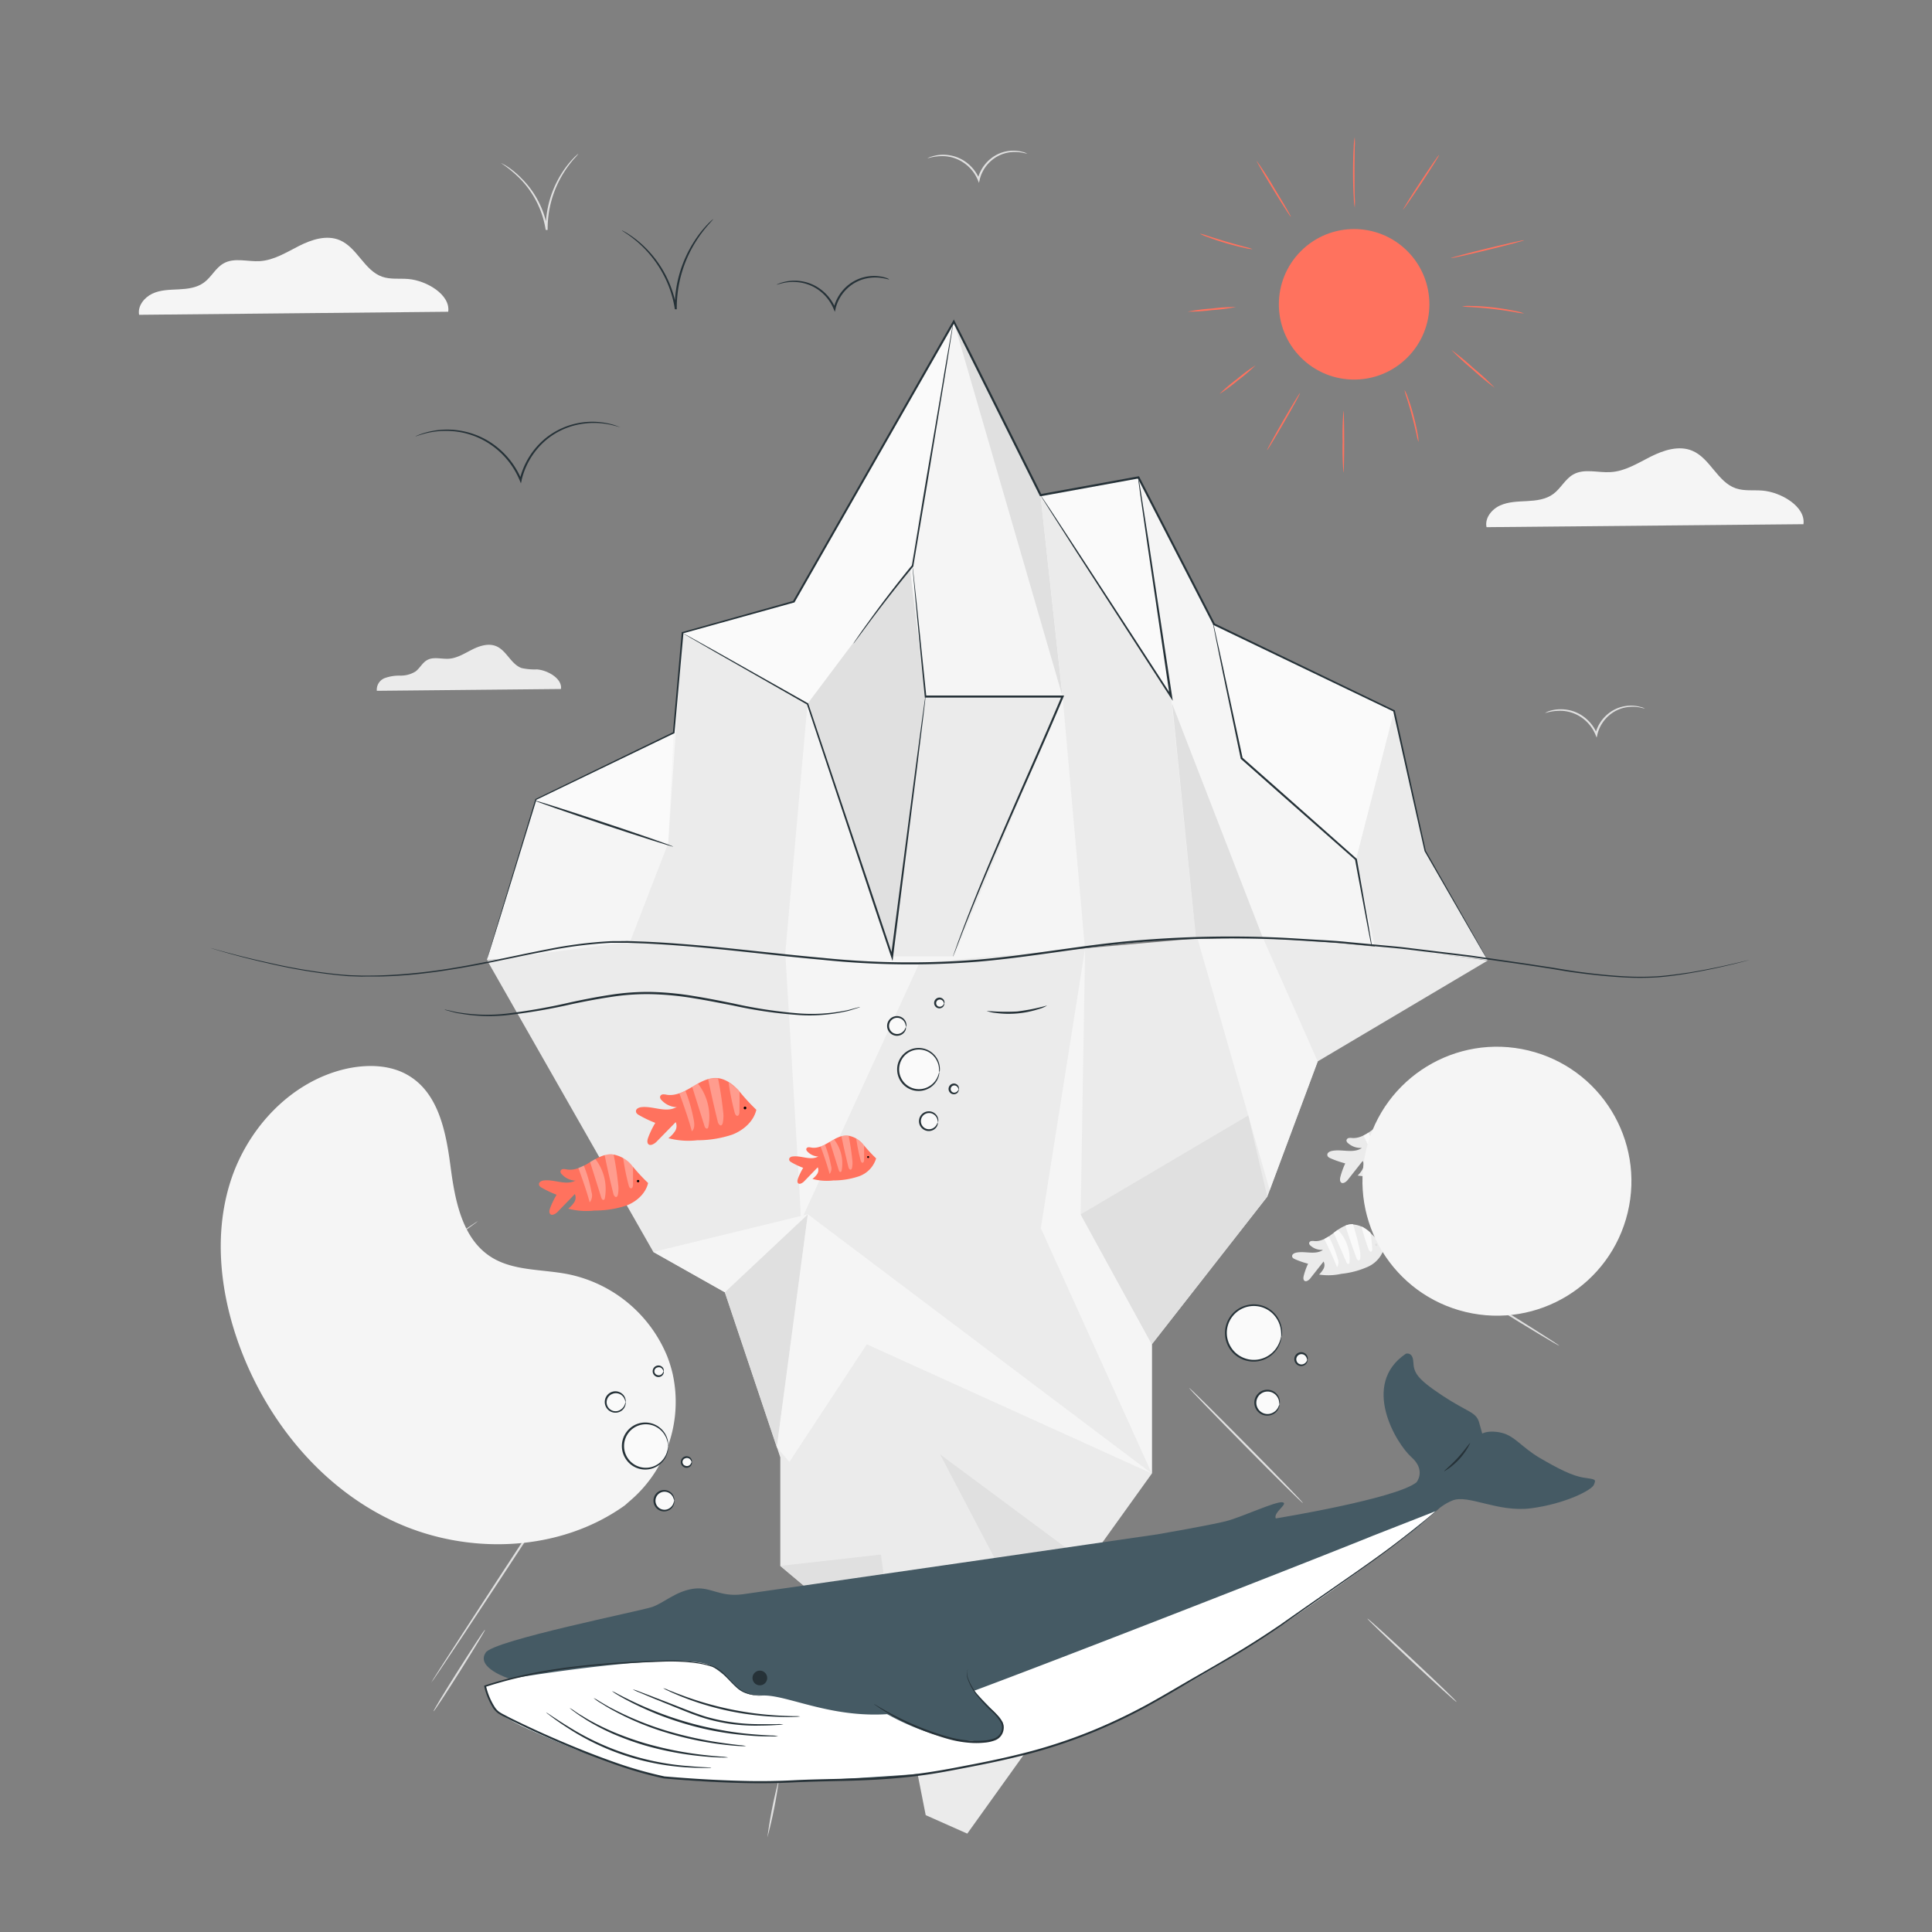 <svg xmlns="http://www.w3.org/2000/svg" viewBox="0 0 500 500"><rect x="0" y="0" width="500" height="500" fill="#808080" stroke="none"/><g id="background-complete"><path d="M342.17,323.62c-2,1.17-4.54.07-6.77.58-.47.1-1,.4-1,.88s.46.67.84.84a22.82,22.82,0,0,0,3.29,1.13,17.41,17.41,0,0,0-1.12,3.1c-.12.48-.18,1.09.24,1.35s1.1-.2,1.46-.66c1.14-1.46,2.29-2.91,3.43-4.36a2,2,0,0,1,0,1.85,5.94,5.94,0,0,1-1.17,1.52,15.54,15.54,0,0,0,5.8-.19,22.31,22.31,0,0,0,6.94-1.87,7.61,7.61,0,0,0,4.27-5.48,37.86,37.86,0,0,1-3.94-3.45,6.92,6.92,0,0,0-4.69-2c-1.79.09-3.32,1.25-4.75,2.33s-3.06,2.16-4.85,2a2.45,2.45,0,0,0-.81,0,.64.64,0,0,0-.54.54.84.84,0,0,0,.34.62,4.33,4.33,0,0,0,3.22,1.11" style="fill:#ebebeb"></path><path d="M346.17,325.68a31.19,31.19,0,0,0-2.29-5.69,9.43,9.43,0,0,1-1.15.65c1.13,2.3,2.38,4.93,3.29,7.33A2.4,2.4,0,0,0,346.17,325.68Z" style="fill:#fafafa"></path><path d="M346.25,318.28l-1.09.78c1.09,2.53,2.19,5.05,3.28,7.57a1,1,0,0,0,.23.38.35.35,0,0,0,.41.06.48.48,0,0,0,.17-.4A10.91,10.91,0,0,0,346.25,318.28Z" style="fill:#fafafa"></path><path d="M350.16,316.83c.65,2.05,1.24,4.27,1.68,6.38a7,7,0,0,1,.2,2.44.62.62,0,0,1-.33.53c-.31.1-.55-.28-.66-.59-1-2.8-2-5.56-2.85-8.41A4.84,4.84,0,0,1,350.16,316.83Z" style="fill:#fafafa"></path><path d="M352.36,317.41a51,51,0,0,0,1.87,6c.12.26.31.56.59.52s.36-.48.33-.8c-.15-1.72-.2-2.38-.46-4.09A10.78,10.78,0,0,0,352.36,317.41Z" style="fill:#fafafa"></path><path d="M356.44,322.11a.27.27,0,0,1-.2.33.26.26,0,0,1-.32-.2.27.27,0,1,1,.52-.13Z" style="fill:#e0e0e0"></path><path d="M143.21,355.48c-1.44.87-3.32.06-5,.43-.34.08-.74.3-.72.65s.34.49.62.61a17.19,17.19,0,0,0,2.41.84,13.09,13.09,0,0,0-.82,2.27c-.09.35-.13.8.17,1s.81-.15,1.08-.49l2.51-3.19a1.41,1.41,0,0,1,0,1.35,4.24,4.24,0,0,1-.86,1.12,11.54,11.54,0,0,0,4.26-.14,16.47,16.47,0,0,0,5.1-1.37,5.62,5.62,0,0,0,3.13-4,27.79,27.79,0,0,1-2.89-2.54,5.12,5.12,0,0,0-3.45-1.49,6.73,6.73,0,0,0-3.48,1.71,5.71,5.71,0,0,1-3.56,1.51,1.73,1.73,0,0,0-.6,0,.47.47,0,0,0-.39.39.63.63,0,0,0,.25.46,3.2,3.2,0,0,0,2.36.82" style="fill:#ebebeb"></path><path d="M146.16,357a23.74,23.74,0,0,0-1.69-4.18,6.62,6.62,0,0,1-.84.48c.83,1.69,1.74,3.62,2.42,5.38A1.8,1.8,0,0,0,146.16,357Z" style="fill:#fafafa"></path><path d="M146.21,351.57l-.8.57,2.41,5.56a.69.69,0,0,0,.17.27.25.25,0,0,0,.3,0,.39.39,0,0,0,.12-.3A8,8,0,0,0,146.21,351.57Z" style="fill:#fafafa"></path><path d="M149.08,350.5a47.55,47.55,0,0,1,1.23,4.69,5.12,5.12,0,0,1,.15,1.78c0,.16-.08.35-.24.4s-.4-.21-.49-.43c-.74-2.07-1.43-4.09-2.09-6.18A3.64,3.64,0,0,1,149.08,350.5Z" style="fill:#fafafa"></path><path d="M150.69,350.93a39,39,0,0,0,1.38,4.4c.08.19.23.41.43.37s.27-.35.25-.58c-.12-1.26-.15-1.75-.35-3A7.54,7.54,0,0,0,150.69,350.93Z" style="fill:#fafafa"></path><path d="M153.69,354.38a.2.2,0,0,1-.14.24.19.19,0,0,1-.24-.15.19.19,0,0,1,.14-.24A.2.2,0,0,1,153.69,354.38Z" style="fill:#e0e0e0"></path><path d="M376.09,313.56c-1.45.86-3.33.06-5,.43-.35.08-.75.3-.73.65s.34.49.62.61a17.19,17.19,0,0,0,2.41.84,13.09,13.09,0,0,0-.82,2.27c-.09.35-.13.8.18,1s.8-.15,1.07-.49l2.51-3.19a1.38,1.38,0,0,1,0,1.35,4.2,4.2,0,0,1-.85,1.12,11.71,11.71,0,0,0,4.25-.14,16.47,16.47,0,0,0,5.1-1.37,5.59,5.59,0,0,0,3.13-4,28.86,28.86,0,0,1-2.89-2.54,5.11,5.11,0,0,0-3.44-1.49,6.72,6.72,0,0,0-3.49,1.71,5.6,5.6,0,0,1-3.56,1.5,2.41,2.41,0,0,0-.6,0,.49.49,0,0,0-.39.4.63.63,0,0,0,.25.46,3.26,3.26,0,0,0,2.36.82" style="fill:#ebebeb"></path><path d="M379,315.07a23.2,23.2,0,0,0-1.69-4.17,6.62,6.62,0,0,1-.84.48c.83,1.69,1.75,3.62,2.42,5.38A1.82,1.82,0,0,0,379,315.07Z" style="fill:#fafafa"></path><path d="M379.08,309.65l-.8.57,2.41,5.56a.69.69,0,0,0,.17.27.25.25,0,0,0,.3.05.37.37,0,0,0,.13-.3A8,8,0,0,0,379.08,309.65Z" style="fill:#fafafa"></path><path d="M382,308.58a47.55,47.55,0,0,1,1.23,4.69,4.87,4.87,0,0,1,.15,1.78c0,.16-.08.35-.24.39s-.4-.2-.49-.43c-.74-2.06-1.43-4.08-2.09-6.17A3.66,3.66,0,0,1,382,308.58Z" style="fill:#fafafa"></path><path d="M383.56,309a38.44,38.44,0,0,0,1.38,4.39c.08.19.23.42.43.38s.27-.35.25-.58c-.12-1.26-.15-1.75-.34-3A7.9,7.9,0,0,0,383.56,309Z" style="fill:#fafafa"></path><path d="M386.56,312.46a.2.2,0,0,1-.14.24.19.19,0,0,1-.24-.15.2.2,0,0,1,.14-.24A.2.2,0,0,1,386.56,312.46Z" style="fill:#e0e0e0"></path><path d="M121.48,372.23c-1.19.72-2.74,0-4.1.36-.28.06-.61.24-.59.53s.27.41.51.51a13.76,13.76,0,0,0,2,.69,9.74,9.74,0,0,0-.68,1.87c-.08.29-.11.66.14.82s.67-.12.89-.4l2.07-2.64a1.17,1.17,0,0,1,0,1.12,3.49,3.49,0,0,1-.71.92,9.65,9.65,0,0,0,3.51-.11,13.55,13.55,0,0,0,4.21-1.14,4.6,4.6,0,0,0,2.58-3.31,23.52,23.52,0,0,1-2.38-2.1,4.25,4.25,0,0,0-2.84-1.23,5.59,5.59,0,0,0-2.88,1.41,4.62,4.62,0,0,1-2.94,1.24,1.61,1.61,0,0,0-.49,0,.39.39,0,0,0-.33.32.51.51,0,0,0,.21.38,2.64,2.64,0,0,0,1.95.68" style="fill:#ebebeb"></path><path d="M123.91,373.48a19.35,19.35,0,0,0-1.39-3.44,5,5,0,0,1-.69.39c.68,1.4,1.44,3,2,4.44A1.45,1.45,0,0,0,123.91,373.48Z" style="fill:#fafafa"></path><path d="M124,369l-.66.48,2,4.58a.61.61,0,0,0,.15.23.2.2,0,0,0,.24,0,.33.33,0,0,0,.11-.25A6.64,6.64,0,0,0,124,369Z" style="fill:#fafafa"></path><path d="M126.32,368.12c.4,1.25.75,2.59,1,3.87a4.08,4.08,0,0,1,.12,1.47c0,.14-.07.29-.19.33s-.34-.17-.41-.36c-.61-1.7-1.18-3.37-1.72-5.09A3,3,0,0,1,126.32,368.12Z" style="fill:#fafafa"></path><path d="M127.66,368.47a29.71,29.71,0,0,0,1.13,3.63c.07.16.19.35.36.32s.22-.29.2-.48c-.09-1.05-.12-1.45-.28-2.48A6.53,6.53,0,0,0,127.66,368.47Z" style="fill:#fafafa"></path><path d="M130.13,371.32a.16.16,0,1,1-.32.08.17.17,0,0,1,.12-.2A.17.17,0,0,1,130.13,371.32Z" style="fill:#e0e0e0"></path><path d="M352.23,297.23c-2.21,1.32-5.1.08-7.61.65-.53.12-1.14.46-1.11,1s.52.75.95.94a26.79,26.79,0,0,0,3.69,1.27,20.68,20.68,0,0,0-1.26,3.48c-.13.54-.19,1.22.27,1.52s1.24-.22,1.65-.75l3.85-4.89a2.17,2.17,0,0,1,0,2.07,6.39,6.39,0,0,1-1.31,1.71,17.69,17.69,0,0,0,6.52-.2,25.41,25.41,0,0,0,7.8-2.11c2.4-1.25,4.47-3.47,4.8-6.16a41.6,41.6,0,0,1-4.42-3.88,7.81,7.81,0,0,0-5.28-2.28c-2,.1-3.73,1.41-5.34,2.62s-3.44,2.42-5.45,2.3a3.15,3.15,0,0,0-.92,0,.74.74,0,0,0-.6.61.94.94,0,0,0,.39.7,4.93,4.93,0,0,0,3.61,1.25" style="fill:#ebebeb"></path><path d="M356.74,299.54a35.06,35.06,0,0,0-2.59-6.39,10.25,10.25,0,0,1-1.28.73c1.27,2.59,2.67,5.54,3.7,8.24A2.74,2.74,0,0,0,356.74,299.54Z" style="fill:#fafafa"></path><path d="M356.82,291.23l-1.23.88,3.69,8.51a1.17,1.17,0,0,0,.27.42.4.4,0,0,0,.46.07.55.55,0,0,0,.18-.45A12.28,12.28,0,0,0,356.82,291.23Z" style="fill:#fafafa"></path><path d="M361.21,289.6a74.13,74.13,0,0,1,1.89,7.17,7.94,7.94,0,0,1,.23,2.74c0,.24-.13.52-.37.6s-.62-.31-.74-.66c-1.15-3.16-2.2-6.25-3.21-9.46A5.58,5.58,0,0,1,361.21,289.6Z" style="fill:#fafafa"></path><path d="M363.68,290.25a60,60,0,0,0,2.11,6.74c.13.29.35.63.66.58s.41-.54.38-.9c-.17-1.94-.23-2.67-.52-4.6A12,12,0,0,0,363.68,290.25Z" style="fill:#fafafa"></path><path d="M368.28,295.54a.31.31,0,0,1-.23.37.3.3,0,0,1-.36-.23.3.3,0,1,1,.59-.14Z" style="fill:#e0e0e0"></path><path d="M120.84,351.21c-1.53.91-3.53.05-5.27.45-.37.08-.79.32-.77.69s.36.52.66.65a19.25,19.25,0,0,0,2.55.89,14.42,14.42,0,0,0-.87,2.41c-.09.37-.13.84.19,1.05s.86-.16,1.14-.52l2.67-3.39a1.56,1.56,0,0,1,0,1.44,4.72,4.72,0,0,1-.91,1.18,12.24,12.24,0,0,0,4.51-.14,17.56,17.56,0,0,0,5.41-1.46,5.92,5.92,0,0,0,3.32-4.26,30,30,0,0,1-3.06-2.7,5.41,5.41,0,0,0-3.66-1.57,7.05,7.05,0,0,0-3.7,1.81,6,6,0,0,1-3.77,1.59,2.29,2.29,0,0,0-.64,0,.53.53,0,0,0-.42.42.68.68,0,0,0,.27.49,3.45,3.45,0,0,0,2.51.87" style="fill:#ebebeb"></path><path d="M124,352.81a24.6,24.6,0,0,0-1.79-4.43,6.73,6.73,0,0,1-.89.51c.88,1.79,1.85,3.84,2.56,5.71A1.88,1.88,0,0,0,124,352.81Z" style="fill:#fafafa"></path><path d="M124,347.05l-.85.61c.85,2,1.7,3.93,2.56,5.9a.68.68,0,0,0,.18.29.27.27,0,0,0,.32,0,.42.42,0,0,0,.13-.31A8.56,8.56,0,0,0,124,347.05Z" style="fill:#fafafa"></path><path d="M127.06,345.92a50.47,50.47,0,0,1,1.31,5,5.57,5.57,0,0,1,.16,1.9.49.49,0,0,1-.26.42c-.24.07-.43-.22-.51-.46-.79-2.19-1.53-4.33-2.23-6.55A3.8,3.8,0,0,1,127.06,345.92Z" style="fill:#fafafa"></path><path d="M128.77,346.37a39.76,39.76,0,0,0,1.47,4.67c.08.2.24.44.45.4s.29-.37.26-.61c-.12-1.35-.15-1.86-.36-3.19A8.48,8.48,0,0,0,128.77,346.37Z" style="fill:#fafafa"></path><path d="M132,350a.21.21,0,0,1-.16.25.2.2,0,0,1-.25-.15.22.22,0,0,1,.15-.26A.23.23,0,0,1,132,350Z" style="fill:#e0e0e0"></path><path d="M123.71,316c.08.11-11.65,8.45-26.2,18.61S71.09,353,71,352.84s11.64-8.45,26.2-18.62S123.62,315.92,123.71,316Z" style="fill:#e0e0e0"></path><path d="M111.61,435.46c-.12-.08,12.43-19.42,28-43.21s28.35-43,28.47-42.93-12.43,19.42-28,43.22S111.73,435.54,111.61,435.46Z" style="fill:#e0e0e0"></path><path d="M112.18,442.91c-.12-.08,2.77-4.88,6.46-10.71s6.77-10.52,6.89-10.44-2.77,4.87-6.45,10.71S112.3,443,112.18,442.91Z" style="fill:#e0e0e0"></path><path d="M198.6,475.52a115.1,115.1,0,0,1,3-15.13,114.23,114.23,0,0,1-3,15.13Z" style="fill:#e0e0e0"></path><path d="M337.2,389c-.11.1-6.79-6.49-14.92-14.73s-14.66-15-14.55-15.09,6.78,6.49,14.92,14.73S337.3,388.85,337.2,389Z" style="fill:#e0e0e0"></path><path d="M377,440.49c-.1.11-5.36-4.65-11.75-10.62s-11.49-10.89-11.39-11,5.36,4.65,11.75,10.62S377.11,440.39,377,440.49Z" style="fill:#e0e0e0"></path><path d="M403.56,348.29c-.08.12-7.75-4.48-17.13-10.29s-16.92-10.61-16.85-10.73,7.74,4.48,17.13,10.29S403.63,348.17,403.56,348.29Z" style="fill:#e0e0e0"></path><path d="M466.73,135.66c.62-4.56-5.81-8.31-10.64-8.7-2.31-.18-4.7.17-6.89-.59-4.73-1.65-6.62-7.77-11.23-9.71-3.46-1.46-7.43-.16-10.78,1.52s-6.65,3.81-10.39,4c-3.25.21-6.78-1-9.62.6-2.12,1.18-3.23,3.62-5.19,5.06s-4.4,1.71-6.78,1.84-4.82.15-7,1.14-4,3.28-3.5,5.61Z" style="fill:#f5f5f5"></path><path d="M145.18,178.31c.37-2.66-3.38-4.84-6.2-5.07a15.73,15.73,0,0,1-4-.35c-2.76-1-3.86-4.52-6.55-5.65-2-.85-4.33-.1-6.28.89s-3.87,2.21-6,2.35c-1.9.12-4-.58-5.61.35-1.24.69-1.89,2.11-3,2.95a7.28,7.28,0,0,1-3.95,1.07,11.08,11.08,0,0,0-4.07.66,3.23,3.23,0,0,0-2,3.27Z" style="fill:#ebebeb"></path><path d="M116,80.68c.61-4.44-5.66-8.1-10.38-8.48-2.25-.18-4.58.16-6.71-.58-4.62-1.61-6.46-7.57-11-9.47-3.37-1.42-7.25-.16-10.51,1.49s-6.49,3.71-10.13,3.94c-3.18.2-6.62-1-9.39.58-2.07,1.15-3.15,3.53-5.06,4.94s-4.3,1.67-6.61,1.79S41.53,75,39.42,76,35.58,79.2,36,81.47Z" style="fill:#f5f5f5"></path><path d="M265.85,39.8s-.44-.12-1.23-.28a10.27,10.27,0,0,0-3.38-.09,9.15,9.15,0,0,0-4.52,2,9.4,9.4,0,0,0-3.18,5.07l0,.06-.19.75-.29-.71A10.09,10.09,0,0,0,249.22,42a9.92,9.92,0,0,0-4.67-1.58A12.87,12.87,0,0,0,240,41a4,4,0,0,1,1.16-.5,9.75,9.75,0,0,1,3.44-.44,10.08,10.08,0,0,1,4.9,1.55,10.49,10.49,0,0,1,4,4.83l-.48,0v-.06a9.76,9.76,0,0,1,3.39-5.32,9.2,9.2,0,0,1,4.76-2,9.1,9.1,0,0,1,3.47.25A3.5,3.5,0,0,1,265.85,39.8Z" style="fill:#e0e0e0"></path><path d="M425.71,183.37a10.74,10.74,0,0,1-1.23-.27,9.94,9.94,0,0,0-3.37-.09,9.15,9.15,0,0,0-4.52,2,9.44,9.44,0,0,0-3.19,5.07v.06l-.19.75-.29-.71a10.15,10.15,0,0,0-3.82-4.63,9.88,9.88,0,0,0-4.67-1.58,12.87,12.87,0,0,0-4.57.58A3.69,3.69,0,0,1,401,184a9.73,9.73,0,0,1,3.43-.43,9.92,9.92,0,0,1,4.9,1.55,10.4,10.4,0,0,1,4,4.83l-.48,0V190a9.8,9.8,0,0,1,3.38-5.32,9.26,9.26,0,0,1,4.77-2,9.1,9.1,0,0,1,3.47.25A4,4,0,0,1,425.71,183.37Z" style="fill:#e0e0e0"></path><path d="M149.68,39.81a15.52,15.52,0,0,1-1.12,1.29,28,28,0,0,0-2.75,3.73,27.29,27.29,0,0,0-4.08,14.49v.18l-.51,0a24.24,24.24,0,0,0-6.67-13.29,32.76,32.76,0,0,0-4.87-4,1.72,1.72,0,0,1,.4.18c.25.15.64.33,1.1.63A22.11,22.11,0,0,1,134.81,46,23.67,23.67,0,0,1,139,51.48a23.94,23.94,0,0,1,2.74,8l-.51,0v-.18a26.7,26.7,0,0,1,4.29-14.69,24.2,24.2,0,0,1,2.9-3.67c.38-.41.71-.68.92-.88A1.55,1.55,0,0,1,149.68,39.81Z" style="fill:#e0e0e0"></path></g><g id="background-simple"><path d="M161.72,389.58l1.13-1a33.65,33.65,0,0,0,11.25-32.95,33.2,33.2,0,0,0-1.41-4.58A35.34,35.34,0,0,0,147,329.76c-6.73-1.33-14.14-.79-19.91-4.45-7.51-4.77-9.34-14.64-10.49-23.4s-3-18.63-10.54-23.36c-4.72-3-10.77-3.16-16.24-2-14.48,3.17-25.88,15.49-30.26,29.5s-2.46,29.36,2.71,43.06c7.25,19.2,21.33,36.29,40.16,44.86S144.88,401.66,161.72,389.58Z" style="fill:#f5f5f5"></path><circle cx="387.4" cy="305.68" r="34.8" transform="translate(-0.21 611.1) rotate(-76.51)" style="fill:#f5f5f5"></circle></g><g id="Iceberg"><path d="M126,248.41,138.66,207l35.68-17.26,2.3-25.89,28.77-8.06,41.43-72.5,22.44,44.88,25.32-4.6,19.57,38L360.77,184l8.06,36.25,16.11,28.19s-19.19-3-39.17-4.6c-13.76-1.13-28.12-1.17-35.92-1-13.36.26-34.38,3.14-58.73,6.09s-77.36-6.22-99.22-3.34S126,248.41,126,248.41Z" style="fill:#f5f5f5"></path><polygon points="176.64 163.83 208.99 182.14 203.16 247.53 162.56 245.03 172.93 218.2 176.64 163.83" style="fill:#ebebeb"></polygon><polygon points="246.84 83.27 235.46 146.85 208.99 182.14 176.64 163.83 205.41 155.77 246.84 83.27" style="fill:#fafafa"></polygon><polygon points="138.66 206.98 172.93 218.2 174.34 189.72 138.66 206.98" style="fill:#fafafa"></polygon><polygon points="230.85 247.53 229.34 243 208.99 182.14 235.46 146.85 239.51 180.22 230.85 247.53" style="fill:#e0e0e0"></polygon><polygon points="246.84 247.53 274.97 180.22 239.51 180.22 230.85 247.53 246.84 247.53" style="fill:#ebebeb"></polygon><polygon points="246.84 83.27 274.97 180.22 269.28 128.15 246.84 83.27" style="fill:#e0e0e0"></polygon><polygon points="294.6 123.55 303.36 182.14 269.28 128.15 294.6 123.55" style="fill:#fafafa"></polygon><path d="M309.51,242.77l-6.44-62.55-33.79-52.07L275,180.22l5.77,65.09C291.07,243.71,300.76,242.38,309.51,242.77Z" style="fill:#ebebeb"></path><polygon points="360.77 183.97 350.92 222.42 355.85 245.1 384.94 248.41 368.83 220.22 360.77 183.97" style="fill:#ebebeb"></polygon><polygon points="314.17 161.53 321.5 197.19 350.92 222.42 360.77 183.97 314.17 161.53" style="fill:#fafafa"></polygon><polygon points="303.36 182.14 326.86 242.79 309.51 242.77 303.36 182.14" style="fill:#e0e0e0"></polygon><path d="M384.94,248.41s-.1-.15-.28-.46l-.82-1.39-3.16-5.46c-2.75-4.8-6.8-11.83-12-20.82h0v0c-2.21-9.9-5-22.16-8.11-36.24l.1.12-46.62-22.4-.07,0,0-.07-19.58-38,.27.13-25.32,4.61-.19,0-.09-.17c-5.95-11.92-12.16-24.32-18.49-37q-2-4-3.95-7.9l.46,0c-14.73,25.75-28.72,50.23-41.45,72.49l-.05.08-.09,0-28.78,8,.16-.19c-.82,9.16-1.59,17.77-2.32,25.89v.11l-.1.05-35.7,17.22.08-.09c-4,13.09-7.22,23.44-9.4,30.52-1.1,3.53-1.94,6.25-2.52,8.09-.28.91-.5,1.6-.65,2.07s-.24.7-.24.7.06-.24.2-.71.34-1.17.61-2.08c.56-1.85,1.38-4.57,2.44-8.11,2.15-7.1,5.29-17.46,9.27-30.57l0-.06.06,0,35.65-17.31-.11.16c.71-8.12,1.47-16.73,2.28-25.89v-.15l.15,0,28.77-8.07-.15.11,41.42-72.51.24-.42.21.43,4,7.9c6.34,12.67,12.54,25.07,18.49,37l-.27-.14,25.32-4.6.18,0,.08.16,19.55,38-.11-.1,46.6,22.48.08,0,0,.09c3.11,14.08,5.81,26.36,8,36.26v0c5.11,9,9.12,16.07,11.86,20.88l3.09,5.49.79,1.41Z" style="fill:#263238"></path><path d="M239.51,180.22a1.74,1.74,0,0,1,0,.34l-.1,1c-.11.89-.25,2.16-.45,3.79-.41,3.33-1,8.12-1.73,14.11-1.53,12-3.66,28.86-6.1,48.13l-.14,1.1-.36-1.06c-1.94-5.79-4-11.88-6.07-18.13l-15.75-47.27.09.12-23.47-13.4-6.5-3.75-1.7-1-.57-.36s.21.09.6.3l1.73.94,6.56,3.65L209.09,182l.08,0,0,.08c4.47,13.33,9.94,29.64,15.85,47.24l6.06,18.14-.5.05c2.52-19.26,4.71-36.07,6.28-48.1.8-6,1.44-10.77,1.89-14.09.23-1.63.4-2.9.53-3.78.06-.41.11-.74.15-1A1.45,1.45,0,0,1,239.51,180.22Z" style="fill:#263238"></path><path d="M246.84,82.39a.58.58,0,0,1,0,.23c0,.19-.05.41-.09.68-.09.64-.22,1.51-.38,2.6-.37,2.31-.88,5.56-1.52,9.55-1.33,8.1-3.16,19.2-5.18,31.47-1.19,7-2.31,13.7-3.29,19.53v.06l0,.05c-4.79,5.78-8.64,10.81-11.3,14.37l-3.08,4.16-.82,1.1a2,2,0,0,1-.3.36,2.62,2.62,0,0,1,.24-.4c.19-.3.44-.67.76-1.14.67-1,1.68-2.44,3-4.24,2.59-3.62,6.39-8.69,11.16-14.51l-.05.11c1-5.83,2.07-12.49,3.24-19.53,2.08-12.26,4-23.36,5.33-31.45.7-4,1.27-7.22,1.68-9.52q.3-1.64.48-2.58c.05-.27.1-.49.14-.67A.67.67,0,0,1,246.84,82.39Z" style="fill:#263238"></path><path d="M294.6,123.55a1.24,1.24,0,0,1,.07.28l.15.85.54,3.27c.45,2.89,1.09,7,1.89,12.08,1.55,10.26,3.69,24.41,6.08,40.15l.18,1.19-.66-1-1.29-2-22.92-35.45-6.89-10.78-1.85-2.94c-.2-.32-.35-.58-.47-.78a1.35,1.35,0,0,1-.15-.27,1.86,1.86,0,0,1,.19.24c.13.2.3.44.52.75l1.93,2.89,7,10.69c5.92,9.07,14.05,21.56,23,35.36l1.3,2-.48.18c-2.32-15.76-4.41-29.91-5.92-40.17-.73-5.1-1.31-9.22-1.73-12.11-.18-1.4-.33-2.5-.44-3.28,0-.36-.07-.64-.1-.86A1.27,1.27,0,0,1,294.6,123.55Z" style="fill:#263238"></path><path d="M355,245a1.63,1.63,0,0,1-.11-.4c-.06-.31-.15-.7-.25-1.2-.22-1.1-.51-2.63-.89-4.57-.75-4-1.81-9.62-3.07-16.39l.07.12L331,205.14l-9.85-8.72-.06-.06,0-.08c-2.12-10.21-4-19.06-5.28-25.4-.63-3.13-1.14-5.63-1.49-7.4-.16-.83-.29-1.49-.38-2a3.57,3.57,0,0,1-.1-.69,6,6,0,0,1,.18.67c.12.49.27,1.14.46,2,.39,1.76.95,4.25,1.64,7.36,1.36,6.33,3.27,15.17,5.47,25.37l-.08-.14,9.86,8.71,19.74,17.5.06.05v.08c1.19,6.78,2.19,12.43,2.89,16.42.33,1.95.58,3.49.77,4.59.08.51.14.91.19,1.22A1.81,1.81,0,0,1,355,245Z" style="fill:#263238"></path><path d="M236.14,146.41s0,.21.09.62.13,1,.22,1.8c.17,1.6.42,3.91.74,6.84.62,5.94,1.49,14.38,2.54,24.53l-.22-.2L275,180h.39l-.15.36-.7,1.65c-3.85,9.06-7.68,17.61-11.12,25.41s-6.5,14.83-9,20.78-4.42,10.78-5.73,14.14c-.65,1.66-1.15,3-1.5,3.87l-.41,1a1.79,1.79,0,0,1-.15.34,2,2,0,0,1,.1-.36l.36-1c.32-.89.77-2.21,1.41-3.9,1.25-3.38,3.13-8.25,5.58-14.21s5.47-13,8.89-20.83,7.23-16.37,11.08-25.42l.7-1.65.24.36-35.46,0h-.2l0-.2c-1-10.16-1.79-18.6-2.36-24.54-.26-2.94-.47-5.25-.62-6.86-.06-.77-.11-1.37-.15-1.81A5.77,5.77,0,0,1,236.14,146.41Z" style="fill:#263238"></path><path d="M174.26,219.12c0,.13-8.1-2.42-18-5.71s-17.86-6.07-17.81-6.21,8.09,2.42,18,5.71S174.3,219,174.26,219.12Z" style="fill:#263238"></path><path d="M126.08,248.56l43,75.44,18.52,10.44,14.34,42.73v28.08l29.87,25.08,7.76,39.43,10.76,4.78L276,438.7l5.38-34.05,16.72-23.3V347.9L328,309.67l13.05-35,44-26.1c-28.17-3.82-54.46-6.65-73.13-5.48a29.17,29.17,0,0,0-4.58,0l-73.22,6.43L161.37,244Z" style="fill:#ebebeb"></path><polygon points="328.59 307.99 309.93 242.94 326.94 242.94 341.01 274.66 328.59 307.99" style="fill:#f5f5f5"></polygon><polygon points="298.09 347.9 279.67 314.29 280.82 245.46 269.36 317.85 298.09 381.35 298.09 347.9" style="fill:#f5f5f5"></polygon><polygon points="279.67 314.29 323.05 288.68 327.96 309.67 298.09 347.9 279.67 314.29" style="fill:#e0e0e0"></polygon><polygon points="209.07 314.26 201.04 374.54 187.58 334.44 209.07 314.26" style="fill:#e0e0e0"></polygon><polygon points="298.09 381.35 209.07 314.26 201.04 374.54 204.29 378.34 224.33 347.9 298.09 381.35" style="fill:#f5f5f5"></polygon><polygon points="281.37 404.65 243.3 376.39 275.99 438.7 281.37 404.65" style="fill:#e0e0e0"></polygon><polygon points="231.79 430.33 227.98 402.32 201.92 405.25 231.79 430.33" style="fill:#e0e0e0"></polygon><polygon points="209.07 314.26 169.06 324 187.58 334.44 209.07 314.26" style="fill:#f5f5f5"></polygon><path d="M207.29,315.93c.09-1.26-4-68.25-4-68.25l34.49,1.88Z" style="fill:#f5f5f5"></path></g><g id="Birds"><path d="M160.49,110.58s-.88-.3-2.5-.66a20,20,0,0,0-7-.27,18.74,18.74,0,0,0-9.38,4A19.45,19.45,0,0,0,135,124.22l0,.12-.19.75-.29-.71a20.91,20.91,0,0,0-7.94-9.58,20.23,20.23,0,0,0-9.68-3.23,21.51,21.51,0,0,0-6.93.63c-1.59.42-2.44.79-2.46.75a2.94,2.94,0,0,1,.6-.29,15.3,15.3,0,0,1,1.81-.65,20.69,20.69,0,0,1,16.92,2.4,21.19,21.19,0,0,1,8.15,9.78l-.48,0,0-.12a19.78,19.78,0,0,1,6.82-10.77A19.32,19.32,0,0,1,158,109.73a12.81,12.81,0,0,1,1.84.58A4.47,4.47,0,0,1,160.49,110.58Z" style="fill:#263238"></path><path d="M230.14,72.36s-.49-.14-1.38-.32a11.13,11.13,0,0,0-3.81-.11,10.26,10.26,0,0,0-5.11,2.23,10.63,10.63,0,0,0-3.6,5.73l0,.06-.19.75-.29-.71a11.47,11.47,0,0,0-4.32-5.22A11.15,11.15,0,0,0,206.15,73a11.87,11.87,0,0,0-3.79.32c-.88.21-1.35.4-1.37.36a1.4,1.4,0,0,1,.33-.18,6.71,6.71,0,0,1,1-.37,11.33,11.33,0,0,1,9.38,1.27,11.71,11.71,0,0,1,4.53,5.42l-.48,0v-.07a11,11,0,0,1,3.8-6,10.62,10.62,0,0,1,9.26-2,6.79,6.79,0,0,1,1,.34A1.37,1.37,0,0,1,230.14,72.36Z" style="fill:#263238"></path><path d="M184.6,56.72s-.48.55-1.34,1.52A33.07,33.07,0,0,0,180,62.65a32.13,32.13,0,0,0-4.85,17.18c0,.07,0,.15,0,.21l-.5,0a28.17,28.17,0,0,0-3.14-9.31,29.36,29.36,0,0,0-4.78-6.46,29.73,29.73,0,0,0-4.15-3.51c-1.05-.73-1.67-1.1-1.64-1.14a2,2,0,0,1,.46.22,13.15,13.15,0,0,1,1.29.76A26,26,0,0,1,167,64.07,28.36,28.36,0,0,1,175.13,80l-.5,0v-.22a31.54,31.54,0,0,1,5.06-17.37,29.18,29.18,0,0,1,3.42-4.36c.44-.48.84-.81,1.08-1.05A2.33,2.33,0,0,1,184.6,56.72Z" style="fill:#263238"></path></g><g id="Sea"><path d="M452.77,248.41s-.34.11-1,.29-1.65.44-2.95.76c-2.59.63-6.44,1.53-11.45,2.39-2.5.41-5.3.84-8.39,1.08a77.18,77.18,0,0,1-10.06-.06q-5.4-.36-11.5-1.2c-2-.27-4.1-.64-6.24-1l-6.57-1-14.1-2-15.34-1.84c-2.64-.35-5.35-.57-8.09-.82l-8.37-.77c-2.82-.3-5.71-.41-8.62-.6s-5.88-.37-8.87-.51a289.86,289.86,0,0,0-37.6.82c-13,1.1-26.31,3.69-40.13,4.9a219.5,219.5,0,0,1-40.44-.43c-13-1.17-25.52-2.82-37.48-3.71-3-.24-5.95-.41-8.87-.55l-4.35-.16c-1.44,0-2.86,0-4.28,0a113.52,113.52,0,0,0-16.36,2.08c-5.24,1-10.28,2.11-15.14,3.08s-9.56,1.79-14.06,2.4-8.82,1-12.91,1.12c-2,.09-4,0-6,.07l-2.85-.1c-.93,0-1.84-.15-2.74-.21a144.9,144.9,0,0,1-18.26-3.05c-5-1.12-8.76-2.14-11.33-2.87l-2.92-.85c-.66-.2-1-.32-1-.32s.34.08,1,.27l2.93.8c2.58.69,6.4,1.69,11.36,2.77a146.64,146.64,0,0,0,18.23,3c.9.06,1.81.16,2.74.2l2.84.09c1.92,0,3.9,0,5.94-.09,4.08-.17,8.39-.55,12.88-1.15s9.17-1.45,14-2.43,9.89-2.1,15.13-3.11a112.88,112.88,0,0,1,16.43-2.12c1.43-.05,2.87,0,4.31-.05l4.36.16c2.93.13,5.89.3,8.88.54,12,.88,24.49,2.52,37.5,3.68a219.33,219.33,0,0,0,40.34.42c13.79-1.21,27.1-3.79,40.14-4.89a290.65,290.65,0,0,1,37.66-.79c3,.14,5.95.35,8.88.52s5.8.31,8.63.61l8.37.79c2.75.26,5.45.48,8.1.83l15.34,1.87,14.11,2.06,6.57,1c2.14.33,4.2.7,6.23,1,4,.57,7.88,1,11.47,1.24a75.35,75.35,0,0,0,10,.1c3.07-.22,5.87-.64,8.37-1,5-.83,8.86-1.69,11.46-2.29l3-.71Z" style="fill:#263238"></path><path d="M222.6,260.64l-.26.1-.79.25-1.28.4a12.1,12.1,0,0,1-1.78.45,42.75,42.75,0,0,1-11.63.86,116.59,116.59,0,0,1-17.13-2.47c-3.2-.62-6.54-1.29-10-1.85a77.42,77.42,0,0,0-10.86-1.08,59.8,59.8,0,0,0-10.89.73c-3.49.52-6.84,1.17-10,1.84a149.29,149.29,0,0,1-17.07,2.89,43,43,0,0,1-11.66-.42l-1-.16c-.3-.06-.57-.15-.83-.21l-1.3-.35-.79-.22a1.1,1.1,0,0,1-.27-.09.85.85,0,0,1,.28,0l.81.17,1.3.3.83.19,1,.13a44.69,44.69,0,0,0,11.59.25,157,157,0,0,0,17-3c3.19-.68,6.54-1.35,10.06-1.88a61.46,61.46,0,0,1,11-.75,78.08,78.08,0,0,1,10.93,1.11c3.51.56,6.86,1.25,10,1.88a120.87,120.87,0,0,0,17.06,2.57,44.59,44.59,0,0,0,11.57-.68,14,14,0,0,0,1.78-.41l1.29-.35.8-.2Z" style="fill:#263238"></path><path d="M271,260.22a7.68,7.68,0,0,1-2.16.92,25.18,25.18,0,0,1-11.22,1,8.07,8.07,0,0,1-2.29-.53,54.75,54.75,0,0,0,7.91.16A52.93,52.93,0,0,0,271,260.22Z" style="fill:#263238"></path></g><g id="Bubbles"><circle cx="167.09" cy="374.24" r="5.85" style="fill:#fafafa"></circle><path d="M172.94,374.24c-.05,0,0-.52-.28-1.41a5.83,5.83,0,0,0-2.14-3.1,5.63,5.63,0,1,0,0,9,5.79,5.79,0,0,0,2.14-3.1c.25-.88.23-1.4.28-1.4s0,.13,0,.37a4.48,4.48,0,0,1-.12,1.08,5.83,5.83,0,0,1-2.12,3.35,6,6,0,0,1-8.57-1.19,6.07,6.07,0,0,1,0-7.22,6,6,0,0,1,8.57-1.19,5.84,5.84,0,0,1,2.12,3.34,4.58,4.58,0,0,1,.12,1.08C173,374.11,173,374.24,172.94,374.24Z" style="fill:#263238"></path><path d="M161.89,362.88a2.55,2.55,0,1,1-2.55-2.55A2.55,2.55,0,0,1,161.89,362.88Z" style="fill:#fafafa"></path><path d="M161.89,362.88s-.06-.23-.18-.6a2.58,2.58,0,0,0-.94-1.28,2.39,2.39,0,0,0-2.21-.29,2.32,2.32,0,1,0,2.21,4,2.54,2.54,0,0,0,.94-1.28c.12-.37.14-.59.18-.59s.08.23,0,.64a2.58,2.58,0,0,1-.92,1.53,2.7,2.7,0,0,1-2.6.44,2.77,2.77,0,0,1,0-5.23,2.7,2.7,0,0,1,2.6.45,2.53,2.53,0,0,1,.92,1.52C162,362.65,161.92,362.88,161.89,362.88Z" style="fill:#263238"></path><path d="M174.48,388.38a2.55,2.55,0,1,1-2.54-2.55A2.54,2.54,0,0,1,174.48,388.38Z" style="fill:#fafafa"></path><path d="M174.48,388.38s-.06-.23-.18-.6a2.52,2.52,0,0,0-.94-1.28,2.39,2.39,0,0,0-2.21-.29,2.33,2.33,0,1,0,2.21,4.05,2.56,2.56,0,0,0,.94-1.28c.12-.37.14-.6.18-.6s.09.23,0,.65a2.56,2.56,0,0,1-.91,1.52,2.74,2.74,0,0,1-2.6.45,2.78,2.78,0,0,1,0-5.24,2.72,2.72,0,0,1,2.6.45,2.51,2.51,0,0,1,.91,1.52C174.57,388.15,174.51,388.38,174.48,388.38Z" style="fill:#263238"></path><path d="M171.72,354.88a1.28,1.28,0,1,1-1.27-1.27A1.27,1.27,0,0,1,171.72,354.88Z" style="fill:#fafafa"></path><path d="M171.72,354.88c-.08,0-.08-.5-.61-.87a1.11,1.11,0,0,0-1-.1,1,1,0,0,0,0,1.94,1.08,1.08,0,0,0,1-.11c.53-.36.53-.88.61-.86s.08.11.06.33a1.28,1.28,0,0,1-.45.83,1.45,1.45,0,0,1-1.4.26,1.5,1.5,0,0,1,0-2.84,1.45,1.45,0,0,1,1.4.26,1.26,1.26,0,0,1,.45.82C171.8,354.76,171.75,354.88,171.72,354.88Z" style="fill:#263238"></path><path d="M179,378.37a1.27,1.27,0,1,1-1.27-1.28A1.27,1.27,0,0,1,179,378.37Z" style="fill:#fafafa"></path><path d="M179,378.37c-.08,0-.08-.5-.61-.87a1.11,1.11,0,0,0-1-.1,1,1,0,0,0,0,1.94,1.08,1.08,0,0,0,1-.11c.53-.36.53-.88.61-.86s.08.11.06.33a1.28,1.28,0,0,1-.45.83,1.43,1.43,0,0,1-1.39.26,1.5,1.5,0,0,1,0-2.84,1.43,1.43,0,0,1,1.39.26,1.26,1.26,0,0,1,.45.82C179.11,378.25,179.06,378.37,179,378.37Z" style="fill:#263238"></path><circle cx="324.44" cy="344.98" r="7.2" transform="translate(-142.29 264.73) rotate(-37)" style="fill:#fafafa"></circle><path d="M331.58,346c-.06,0,.05-.64-.09-1.76A7.25,7.25,0,0,0,329.4,340a7,7,0,0,0-9.95.13,7,7,0,0,0-1.89,3.89,6.94,6.94,0,0,0,.79,4.25,6.86,6.86,0,0,0,2.86,2.84,7,7,0,0,0,3.59.81,6.93,6.93,0,0,0,3.1-.87,7.15,7.15,0,0,0,3.12-3.46c.44-1,.5-1.68.56-1.67a2.27,2.27,0,0,1,0,.46,5.5,5.5,0,0,1-.33,1.29,7.14,7.14,0,0,1-3.13,3.7,7.4,7.4,0,0,1-3.26,1,7.51,7.51,0,0,1-3.83-.82,7.33,7.33,0,0,1-3.09-3,7.41,7.41,0,0,1,5-10.82,7.3,7.3,0,0,1,8.82,6.45,5.45,5.45,0,0,1,0,1.32A2.72,2.72,0,0,1,331.58,346Z" style="fill:#263238"></path><path d="M331.12,363.44a3.13,3.13,0,1,1-2.69-3.52A3.13,3.13,0,0,1,331.12,363.44Z" style="fill:#fafafa"></path><path d="M331.12,363.44c-.05,0,0-.28-.1-.76a3.09,3.09,0,0,0-.93-1.74,3,3,0,0,0-2.69-.74,2.91,2.91,0,1,0,2.06,5.38,3.12,3.12,0,0,0,1.36-1.43c.2-.44.25-.72.3-.71a1.47,1.47,0,0,1-.11.78,3.07,3.07,0,0,1-1.36,1.68,3.32,3.32,0,0,1-3.2.11,3.36,3.36,0,0,1,.85-6.28,3.29,3.29,0,0,1,3.05.95,3.07,3.07,0,0,1,.87,2A1.48,1.48,0,0,1,331.12,363.44Z" style="fill:#263238"></path><path d="M338.32,352a1.57,1.57,0,1,1-1.34-1.76A1.56,1.56,0,0,1,338.32,352Z" style="fill:#fafafa"></path><path d="M338.32,352c-.09,0,0-.63-.58-1.19a1.39,1.39,0,0,0-1.25-.32,1.36,1.36,0,0,0-1,1.12,1.35,1.35,0,0,0,.68,1.35,1.39,1.39,0,0,0,1.3,0c.72-.38.78-1,.87-1s.06.15,0,.41a1.56,1.56,0,0,1-.68.9,1.74,1.74,0,0,1-1.7.08,1.8,1.8,0,0,1,.45-3.37,1.75,1.75,0,0,1,1.62.53,1.54,1.54,0,0,1,.42,1C338.42,351.86,338.35,352,338.32,352Z" style="fill:#263238"></path><path d="M243.08,277.46a5.35,5.35,0,1,1-4.59-6A5.37,5.37,0,0,1,243.08,277.46Z" style="fill:#fafafa"></path><path d="M243.08,277.46c-.06,0,0-.48-.1-1.3a5.34,5.34,0,0,0-1.56-3.07,5.13,5.13,0,1,0-1.1,8.14,5.34,5.34,0,0,0,2.32-2.53c.33-.77.38-1.25.44-1.24a1.16,1.16,0,0,1,0,.35,4.38,4.38,0,0,1-.23,1,5.3,5.3,0,0,1-2.33,2.78,5.54,5.54,0,0,1-7.65-2.13,5.65,5.65,0,0,1-.64-3.43,5.59,5.59,0,0,1,1.53-3.14,5.54,5.54,0,0,1,7.94,0,5.34,5.34,0,0,1,1.51,3.3,4.19,4.19,0,0,1,0,1A1.31,1.31,0,0,1,243.08,277.46Z" style="fill:#263238"></path><path d="M234.45,265.81a2.33,2.33,0,1,1-2-2.62A2.32,2.32,0,0,1,234.45,265.81Z" style="fill:#fafafa"></path><path d="M234.45,265.81s0-.21-.09-.56a2.4,2.4,0,0,0-.7-1.27,2.18,2.18,0,0,0-1.95-.52,2.1,2.1,0,0,0-.53,3.89,2.15,2.15,0,0,0,2,0,2.28,2.28,0,0,0,1-1c.16-.32.2-.53.24-.52s.06.22,0,.59a2.32,2.32,0,0,1-1,1.28,2.49,2.49,0,0,1-2.43.09,2.55,2.55,0,0,1,.64-4.78,2.51,2.51,0,0,1,2.32.73,2.36,2.36,0,0,1,.64,1.51C234.57,265.61,234.48,265.82,234.45,265.81Z" style="fill:#263238"></path><path d="M242.73,290.46a2.33,2.33,0,1,1-2-2.62A2.33,2.33,0,0,1,242.73,290.46Z" style="fill:#fafafa"></path><path d="M242.73,290.46s0-.21-.09-.56a2.34,2.34,0,0,0-.7-1.26,2.17,2.17,0,0,0-2-.53,2.1,2.1,0,0,0-.52,3.89,2.15,2.15,0,0,0,2,0,2.28,2.28,0,0,0,1-1c.16-.32.2-.52.24-.52s.06.22,0,.59a2.3,2.3,0,0,1-1,1.28,2.47,2.47,0,0,1-2.42.09,2.55,2.55,0,0,1,.64-4.78,2.49,2.49,0,0,1,2.32.74,2.32,2.32,0,0,1,.64,1.5C242.84,290.27,242.76,290.47,242.73,290.46Z" style="fill:#263238"></path><path d="M244.34,259.77a1.16,1.16,0,1,1-1-1.31A1.16,1.16,0,0,1,244.34,259.77Z" style="fill:#fafafa"></path><path d="M244.34,259.77c-.08,0,0-.46-.46-.85a1,1,0,0,0-.89-.21.93.93,0,0,0-.23,1.72,1,1,0,0,0,.91,0c.53-.26.59-.73.67-.7s.07.12,0,.32a1.16,1.16,0,0,1-.51.7,1.33,1.33,0,0,1-1.31.07,1.4,1.4,0,0,1,.35-2.62,1.33,1.33,0,0,1,1.25.42,1.16,1.16,0,0,1,.31.81C244.43,259.68,244.37,259.78,244.34,259.77Z" style="fill:#263238"></path><path d="M248.09,282a1.17,1.17,0,0,1-2.31-.31,1.17,1.17,0,1,1,2.31.31Z" style="fill:#fafafa"></path><path d="M248.09,282c-.09,0,0-.46-.47-.85a1,1,0,0,0-.88-.21.94.94,0,0,0-.24,1.72,1,1,0,0,0,.92,0c.52-.25.59-.72.67-.69s.06.11,0,.31a1.24,1.24,0,0,1-.51.71,1.38,1.38,0,0,1-1.32.07,1.4,1.4,0,0,1-.76-1.44,1.42,1.42,0,0,1,1.12-1.18,1.32,1.32,0,0,1,1.24.42,1.16,1.16,0,0,1,.31.81C248.18,281.86,248.12,282,248.09,282Z" style="fill:#263238"></path></g><g id="Fishes"><path d="M148.68,305.65c-2.43,1.12-5.27-.47-7.94-.15-.55.06-1.22.35-1.25.91s.45.83.88,1.07a27.38,27.38,0,0,0,3.68,1.72,20.46,20.46,0,0,0-1.68,3.46c-.2.54-.34,1.24.11,1.6s1.3-.1,1.79-.59l4.5-4.65a2.24,2.24,0,0,1-.18,2.15,6.61,6.61,0,0,1-1.54,1.63,18.26,18.26,0,0,0,6.76.49A26.26,26.26,0,0,0,162.1,312c2.62-1,5-3.1,5.63-5.84a46.67,46.67,0,0,1-4.15-4.5,8.18,8.18,0,0,0-5.21-2.93c-2.09-.11-4,1.05-5.8,2.13s-3.81,2.14-5.88,1.79a3.38,3.38,0,0,0-.95-.1.77.77,0,0,0-.69.56,1,1,0,0,0,.33.77,5.1,5.1,0,0,0,3.6,1.68" style="fill:#FF725E"></path><g style="opacity:0.3"><path d="M153.09,308.53a36.66,36.66,0,0,0-2-6.89,11.67,11.67,0,0,1-1.41.62c1,2.81,2.16,6,2.93,8.91A2.83,2.83,0,0,0,153.09,308.53Z" style="fill:#fff"></path></g><g style="opacity:0.3"><path d="M154.07,299.94l-1.36.78q1.46,4.61,2.89,9.2a1.33,1.33,0,0,0,.23.46.4.4,0,0,0,.47.12.59.59,0,0,0,.24-.44A12.77,12.77,0,0,0,154.07,299.94Z" style="fill:#fff"></path></g><g style="opacity:0.3"><path d="M158.79,298.73a75.55,75.55,0,0,1,1.17,7.63,8,8,0,0,1-.06,2.85c-.06.25-.19.53-.44.58s-.61-.39-.7-.76c-.84-3.39-1.59-6.71-2.29-10.12A5.73,5.73,0,0,1,158.79,298.73Z" style="fill:#fff"></path></g><g style="opacity:0.3"><path d="M161.27,299.68a61.12,61.12,0,0,0,1.46,7.19c.09.31.28.69.61.67s.48-.51.49-.88c0-2,0-2.8,0-4.82A12.4,12.4,0,0,0,161.27,299.68Z" style="fill:#fff"></path></g><path d="M165.45,305.64a.32.32,0,0,1-.63.09.32.32,0,0,1,.27-.36A.31.31,0,0,1,165.45,305.64Z"></path><path d="M174.7,286.7c-2.67,1.24-5.8-.51-8.73-.17-.62.08-1.35.39-1.38,1s.5.92,1,1.18a30.28,30.28,0,0,0,4,1.89,22.66,22.66,0,0,0-1.84,3.81c-.22.59-.37,1.36.12,1.76s1.43-.11,2-.65l5-5.11a2.46,2.46,0,0,1-.19,2.36,7.41,7.41,0,0,1-1.7,1.79,20.18,20.18,0,0,0,7.44.54,28.61,28.61,0,0,0,9.12-1.47c2.89-1.13,5.5-3.41,6.2-6.42a49.9,49.9,0,0,1-4.57-5c-1.54-1.64-3.49-3.1-5.73-3.22s-4.41,1.16-6.39,2.34-4.19,2.35-6.47,2a3.65,3.65,0,0,0-1-.11.83.83,0,0,0-.76.62,1.09,1.09,0,0,0,.36.84,5.61,5.61,0,0,0,4,1.86" style="fill:#FF725E"></path><g style="opacity:0.3"><path d="M179.55,289.87a40.76,40.76,0,0,0-2.17-7.58,11.26,11.26,0,0,1-1.56.68c1.14,3.1,2.38,6.63,3.23,9.81C179.82,292.1,179.74,290.89,179.55,289.87Z" style="fill:#fff"></path></g><g style="opacity:0.3"><path d="M180.63,280.43l-1.49.85,3.18,10.12a1.35,1.35,0,0,0,.25.51.46.46,0,0,0,.51.14c.18-.09.23-.31.27-.5A14,14,0,0,0,180.63,280.43Z" style="fill:#fff"></path></g><g style="opacity:0.3"><path d="M185.83,279.09c.55,2.72,1,5.64,1.29,8.39a8.94,8.94,0,0,1-.07,3.14c-.07.27-.21.58-.48.64s-.67-.43-.78-.84c-.92-3.73-1.75-7.37-2.52-11.14A6.39,6.39,0,0,1,185.83,279.09Z" style="fill:#fff"></path></g><g style="opacity:0.3"><path d="M188.56,280.13a65,65,0,0,0,1.6,7.91c.11.35.32.76.68.74s.53-.56.53-1c0-2.22.06-3.07,0-5.29A13.53,13.53,0,0,0,188.56,280.13Z" style="fill:#fff"></path></g><path d="M193.16,286.69a.37.37,0,0,1-.3.4.35.35,0,0,1-.39-.3.34.34,0,0,1,.29-.39A.35.35,0,0,1,193.16,286.69Z"></path><path d="M211.55,299.41c-1.93.9-4.2-.37-6.32-.12-.45,0-1,.28-1,.73s.36.66.7.85a21.1,21.1,0,0,0,2.93,1.37,16.74,16.74,0,0,0-1.34,2.76c-.16.43-.26,1,.09,1.27s1-.07,1.43-.47l3.59-3.7a1.82,1.82,0,0,1-.14,1.72,5.58,5.58,0,0,1-1.23,1.29,14.5,14.5,0,0,0,5.38.39,20.7,20.7,0,0,0,6.61-1.06,7.08,7.08,0,0,0,4.49-4.65,36.38,36.38,0,0,1-3.31-3.59,6.49,6.49,0,0,0-4.15-2.33c-1.67-.09-3.19.84-4.63,1.69s-3,1.71-4.68,1.43a2.77,2.77,0,0,0-.76-.08.61.61,0,0,0-.55.45.81.81,0,0,0,.26.61,4.05,4.05,0,0,0,2.87,1.34" style="fill:#FF725E"></path><g style="opacity:0.3"><path d="M215.07,301.71a29.73,29.73,0,0,0-1.58-5.49,8.36,8.36,0,0,1-1.12.49c.82,2.24,1.72,4.8,2.33,7.11A2.26,2.26,0,0,0,215.07,301.71Z" style="fill:#fff"></path></g><g style="opacity:0.3"><path d="M215.85,294.87l-1.08.62c.77,2.44,1.53,4.88,2.3,7.33a1.06,1.06,0,0,0,.18.37.31.31,0,0,0,.37.09c.13-.06.17-.22.2-.35A10.18,10.18,0,0,0,215.85,294.87Z" style="fill:#fff"></path></g><g style="opacity:0.3"><path d="M219.61,293.9a59.52,59.52,0,0,1,.94,6.08,6.41,6.41,0,0,1-.05,2.27c-.05.2-.15.42-.35.46s-.49-.31-.56-.6c-.67-2.7-1.27-5.35-1.83-8.07A4.77,4.77,0,0,1,219.61,293.9Z" style="fill:#fff"></path></g><g style="opacity:0.3"><path d="M221.59,294.65a48.7,48.7,0,0,0,1.16,5.73c.08.25.23.56.49.54s.39-.41.39-.7c0-1.62,0-2.23,0-3.84A10.21,10.21,0,0,0,221.59,294.65Z" style="fill:#fff"></path></g><path d="M224.92,299.41a.25.25,0,0,1-.21.28.26.26,0,0,1-.29-.22.25.25,0,0,1,.22-.28A.25.25,0,0,1,224.92,299.41Z"></path></g><g id="Whale"><path d="M131.93,434.47s-9-2.81-6.2-6.82c2.18-3.16,40.08-10.73,43.07-11.77s6-4,10.53-4.7,6.84,2.22,12.85,1.42,107.33-15.51,107.33-15.51,13.78-2.38,17.82-3.42,12.79-5.16,14.55-4.88-2.45,2.63-1.71,4.18c0,0,31.12-5.07,36.42-9.35,0,0,2.56-3.07-1.34-6.54s-13.2-18.8-1.41-26.74c0,0,1.8-.58,1.93,2.16s.88,4.29,7.52,8.68,8.73,4.18,9.52,7l.79,2.82s1.71-1,5.07-.18,5.25,3.82,9.84,6.5,8.41,4.68,11.48,5.11,3.07.44,2.5,1.84-7.51,4.93-16.22,6.07-16.29-3.7-20.42-2-6.54,5.29-11.28,8.71c-4.08,2.94-54.63,41.78-90,54.11s-90.19,10.39-101.4,9-41.66-13.65-45.45-18c-.58-.65-1.72-4.71-2.2-5.71Z" style="fill:#455a64"></path><path d="M131.93,434.47s45.34-7.68,52.43-3.18,5.16,7.5,13.35,7.5,24.08,9.69,45.83,1.92,100.2-38.53,111.76-43.26l16.24-6.36s-4.35,3.9-11.49,9.31c-14.5,11-40,29-60.59,39.42A157,157,0,0,1,282.74,448a141,141,0,0,1-31.38,9c-3.89.66-8,1.68-12.36,2-24.2,1.75-47.23,3.17-64.18,1.32-9.15-1-16.42-4.61-25.06-7.26,0,0-7.16-2.83-13-5.54a51.74,51.74,0,0,1-7.45-4.06c-2.35-1.76-2.32-2.9-3.78-7Z" style="fill:#fff"></path><path d="M372.62,390.23l-.67.61-2,1.73c-1.78,1.51-4.41,3.71-7.9,6.42-6.95,5.47-17.57,12.6-30.45,21.74-3.26,2.24-6.72,4.51-10.41,6.76s-7.57,4.49-11.58,6.82-8.14,4.79-12.47,7.19a141.44,141.44,0,0,1-13.77,6.62,133.5,133.5,0,0,1-15.18,5.25c-5.27,1.47-10.74,2.66-16.32,3.75-2.79.54-5.59,1.09-8.45,1.59s-5.74.9-8.67,1.21c-5.84.63-11.8.89-17.83,1-3.9.1-7.78.17-11.61.36s-7.65.26-11.42.19c-7.54-.13-14.91-.59-22.06-1.21h0a105.06,105.06,0,0,1-13.87-4.06c-4.45-1.59-8.74-3.31-12.89-5.09s-8.16-3.6-12-5.5c-1-.47-1.92-1-2.85-1.45a12.33,12.33,0,0,1-1.39-.82,5.68,5.68,0,0,1-1.12-1.18,17.68,17.68,0,0,1-2.39-5.73l0-.19.19-.06c10.9-3.53,21.35-4.84,30.52-5.62,4.6-.37,8.91-.58,12.88-.72,2-.06,3.9-.16,5.73-.11a49.4,49.4,0,0,1,5.2.41,24.91,24.91,0,0,1,4.57,1,9,9,0,0,1,3.37,2.38c1.72,1.87,3.18,3.51,4.79,4.26a9.84,9.84,0,0,0,3.83,1c.9,0,1.37,0,1.37,0l-1.38.06a9.4,9.4,0,0,1-3.88-.93c-1.64-.73-3.14-2.39-4.87-4.24a8.63,8.63,0,0,0-3.3-2.3,24.26,24.26,0,0,0-4.54-1,46.21,46.21,0,0,0-5.17-.37c-1.81-.05-3.72.06-5.71.13-4,.15-8.27.38-12.86.77-9.16.81-19.57,2.14-30.42,5.67l.14-.25a16.92,16.92,0,0,0,2.33,5.57,4.8,4.8,0,0,0,1,1.08,10.58,10.58,0,0,0,1.33.78c.93.49,1.88,1,2.84,1.44,3.84,1.89,7.85,3.71,12,5.48s8.43,3.48,12.86,5.06a105.92,105.92,0,0,0,13.81,4h0c7.14.61,14.51,1.06,22,1.2,3.76.06,7.55,0,11.39-.2s7.72-.26,11.62-.36c6-.15,12-.41,17.79-1,2.91-.3,5.79-.72,8.63-1.2s5.66-1.05,8.45-1.58c5.57-1.08,11-2.27,16.28-3.73a134.36,134.36,0,0,0,15.12-5.21,143.06,143.06,0,0,0,13.74-6.58c4.32-2.38,8.44-4.86,12.47-7.17s7.91-4.55,11.59-6.79,7.15-4.49,10.41-6.71c12.91-9.1,23.55-16.19,30.53-21.6,3.51-2.69,6.17-4.86,8-6.34l2-1.69C372.38,390.41,372.62,390.23,372.62,390.23Z" style="fill:#263238"></path><path d="M195.67,432.63a1.9,1.9,0,1,1-.15.1" style="fill:#263238"></path><path d="M258.11,443.9,248,433.45l-26.25,5a63.85,63.85,0,0,0,25.5,11.83c1.49.3,3.26.13,4.76.31a9.84,9.84,0,0,0,5.2-.36c1.61-.71,2.87-2.53,2.35-4.22A5.59,5.59,0,0,0,258.11,443.9Z" style="fill:#455a64"></path><path d="M184.08,457.55a1.24,1.24,0,0,1-.47,0l-1.34,0c-1.16,0-2.84-.05-4.92-.18a63.49,63.49,0,0,1-30.54-10.26c-1.75-1.12-3.13-2.1-4.05-2.8l-1.06-.81a1.79,1.79,0,0,1-.35-.31s.15.06.41.22l1.11.74c1,.65,2.37,1.57,4.14,2.65a68.18,68.18,0,0,0,30.37,10.2c2.06.17,3.74.31,4.9.35l1.33.08A2,2,0,0,1,184.08,457.55Z" style="fill:#263238"></path><path d="M188.44,454.83a12.21,12.21,0,0,1-1.72,0c-1.11,0-2.71-.1-4.68-.28a82,82,0,0,1-15.18-2.85,74.26,74.26,0,0,1-8-2.89,57.06,57.06,0,0,1-6.2-3.15c-.86-.49-1.6-1-2.26-1.43a19.46,19.46,0,0,1-1.65-1.16A9.75,9.75,0,0,1,147.4,442a11.31,11.31,0,0,1,1.45.92c.45.31,1,.68,1.69,1.08s1.41.89,2.29,1.35a64.61,64.61,0,0,0,6.2,3,81.68,81.68,0,0,0,8,2.83,92.22,92.22,0,0,0,15.07,3c2,.23,3.55.37,4.65.44A10.61,10.61,0,0,1,188.44,454.83Z" style="fill:#263238"></path><path d="M193.09,451.88a11.52,11.52,0,0,1-1.65,0c-1.06-.05-2.59-.19-4.48-.41a84.92,84.92,0,0,1-14.49-3.07,72,72,0,0,1-13.68-5.69c-.84-.45-1.58-.88-2.22-1.28s-1.2-.74-1.63-1a11.47,11.47,0,0,1-1.33-1,10.56,10.56,0,0,1,1.44.8c.45.29,1,.6,1.67,1s1.4.78,2.24,1.21a81.82,81.82,0,0,0,13.66,5.51A99,99,0,0,0,187,451.08c1.87.26,3.39.46,4.44.56A9.51,9.51,0,0,1,193.09,451.88Z" style="fill:#263238"></path><path d="M201.39,449.31a10.73,10.73,0,0,1-1.77.07c-1.15,0-2.8,0-4.84-.15s-4.47-.38-7.14-.79-5.59-1-8.6-1.83a86.37,86.37,0,0,1-8.36-2.75c-2.52-1-4.74-2-6.57-2.91s-3.28-1.7-4.25-2.3a12.07,12.07,0,0,1-1.5-1,11.37,11.37,0,0,1,1.59.78c1,.54,2.48,1.28,4.32,2.15s4.07,1.83,6.58,2.79,5.33,1.88,8.32,2.7,5.9,1.4,8.55,1.86,5.06.73,7.09.9,3.67.27,4.81.31A11,11,0,0,1,201.39,449.31Z" style="fill:#263238"></path><path d="M202.73,446.26a10.28,10.28,0,0,1-1.58.16c-1,.07-2.51.15-4.34.16a46.43,46.43,0,0,1-14.2-1.82c-2.69-.82-5.16-1.85-7.4-2.75l-6-2.43-4-1.68a10.49,10.49,0,0,1-1.44-.68,8.22,8.22,0,0,1,1.52.49l4,1.53,6,2.32c2.25.88,4.72,1.89,7.37,2.71a49.93,49.93,0,0,0,14.05,1.94c1.82,0,3.3,0,4.33,0A8.6,8.6,0,0,1,202.73,446.26Z" style="fill:#263238"></path><path d="M207.09,444.21a9.34,9.34,0,0,1-1.44.12c-.92.05-2.26.06-3.92,0a75.28,75.28,0,0,1-12.84-1.49,74.38,74.38,0,0,1-12.39-3.71c-1.54-.62-2.77-1.16-3.6-1.57a8.21,8.21,0,0,1-1.27-.67,6.56,6.56,0,0,1,1.36.49c.85.35,2.09.84,3.64,1.41A84.75,84.75,0,0,0,201.75,444c1.64.09,3,.13,3.9.14A6.86,6.86,0,0,1,207.09,444.21Z" style="fill:#263238"></path><path d="M380.48,373.47a17.09,17.09,0,0,1-6.71,7.31c-.09-.13,1.67-1.49,3.51-3.51S380.35,373.39,380.48,373.47Z" style="fill:#263238"></path><path d="M250.45,432a2.71,2.71,0,0,1-.13.54,3.68,3.68,0,0,0,.14,1.57,14.9,14.9,0,0,0,3,5,34.46,34.46,0,0,0,2.81,3,13.42,13.42,0,0,1,3.17,3.58,3.39,3.39,0,0,1,.09,2.67,3.43,3.43,0,0,1-1.94,2,9.71,9.71,0,0,1-2.76.63,21.16,21.16,0,0,1-2.88.1,28.21,28.21,0,0,1-5.6-.79c-1.78-.44-3.44-1-5-1.53a68.27,68.27,0,0,1-8.15-3.5,58.81,58.81,0,0,1-5.2-3c-.6-.37-1-.68-1.35-.9s-.46-.33-.45-.35a3.19,3.19,0,0,1,.5.26l1.41.82c1.21.7,3,1.71,5.25,2.8a72.81,72.81,0,0,0,8.15,3.37c1.57.53,3.24,1.07,5,1.5a28.82,28.82,0,0,0,5.5.76,21.81,21.81,0,0,0,2.81-.09,9.56,9.56,0,0,0,2.61-.59,3,3,0,0,0,1.62-4,13.37,13.37,0,0,0-3-3.47,34.64,34.64,0,0,1-2.8-3.06,14.39,14.39,0,0,1-2.94-5.21,3.53,3.53,0,0,1,0-1.64A2,2,0,0,1,250.45,432Z" style="fill:#263238"></path></g><g id="Sun"><circle cx="350.45" cy="78.76" r="19.48" transform="translate(46.95 270.87) rotate(-45)" style="fill:#FF725E"></circle><path d="M347.68,122.31a75.71,75.71,0,0,1-.21-8,75.83,75.83,0,0,1,.21-8c.11,0,.2,3.6.2,8S347.79,122.31,347.68,122.31Z" style="fill:#FF725E"></path><path d="M336.45,101.71c.1.06-1.73,3.42-4.09,7.5s-4.35,7.34-4.44,7.29,1.73-3.41,4.09-7.5S336.36,101.66,336.45,101.71Z" style="fill:#FF725E"></path><path d="M324.94,94.54a43.43,43.43,0,0,1-4.55,3.88,46.57,46.57,0,0,1-4.81,3.56,43.43,43.43,0,0,1,4.55-3.88A43.72,43.72,0,0,1,324.94,94.54Z" style="fill:#FF725E"></path><path d="M367.1,114.4a13.12,13.12,0,0,1-.51-2c-.28-1.23-.68-2.92-1.17-4.77s-1-3.51-1.38-4.71a12.66,12.66,0,0,1-.55-2,9.09,9.09,0,0,1,.83,1.87c.44,1.19,1,2.84,1.49,4.71s.86,3.57,1.07,4.81A8.84,8.84,0,0,1,367.1,114.4Z" style="fill:#FF725E"></path><path d="M386.86,100.38a70.08,70.08,0,0,1-5.76-4.76,70.72,70.72,0,0,1-5.49-5.07,68.17,68.17,0,0,1,5.76,4.76A66.43,66.43,0,0,1,386.86,100.38Z" style="fill:#FF725E"></path><path d="M394.42,81.12a18,18,0,0,1-2.34-.34c-1.45-.24-3.44-.55-5.66-.81s-4.23-.4-5.69-.49a17.9,17.9,0,0,1-2.36-.2,11,11,0,0,1,2.38-.09c1.46,0,3.49.12,5.72.38s4.23.61,5.66.92A11.07,11.07,0,0,1,394.42,81.12Z" style="fill:#FF725E"></path><path d="M394.45,62.17c0,.11-4.19,1.24-9.42,2.51s-9.48,2.22-9.51,2.11,4.19-1.24,9.42-2.51S394.42,62.06,394.45,62.17Z" style="fill:#FF725E"></path><path d="M372.44,40.11c.1.06-1.92,3.28-4.5,7.18s-4.76,7-4.85,7S365,51,367.6,47.07,372.35,40,372.44,40.11Z" style="fill:#FF725E"></path><path d="M350.6,35.49a19.25,19.25,0,0,1,0,2.68c0,1.65-.06,3.92-.05,6.44s0,4.79.06,6.44a18.52,18.52,0,0,1,0,2.68,17.19,17.19,0,0,1-.26-2.67c-.11-1.65-.19-3.93-.19-6.45s.07-4.8.17-6.45A17.19,17.19,0,0,1,350.6,35.49Z" style="fill:#FF725E"></path><path d="M334.06,56.09c-.09.06-2.15-3.12-4.58-7.1s-4.33-7.26-4.23-7.32a84.35,84.35,0,0,1,4.58,7.11C332.26,52.76,334.16,56,334.06,56.09Z" style="fill:#FF725E"></path><path d="M324.18,64.49a9.81,9.81,0,0,1-2.07-.33c-1.26-.26-3-.69-4.9-1.25s-3.58-1.14-4.79-1.61a9.84,9.84,0,0,1-1.92-.84,11.11,11.11,0,0,1,2,.57c1.23.39,2.92.93,4.81,1.49s3.61,1,4.85,1.36A11.15,11.15,0,0,1,324.18,64.49Z" style="fill:#FF725E"></path><path d="M319.87,79.45a47.6,47.6,0,0,1-6.22.81,48.12,48.12,0,0,1-6.25.39,48.74,48.74,0,0,1,6.21-.8A49.52,49.52,0,0,1,319.87,79.45Z" style="fill:#FF725E"></path></g></svg>